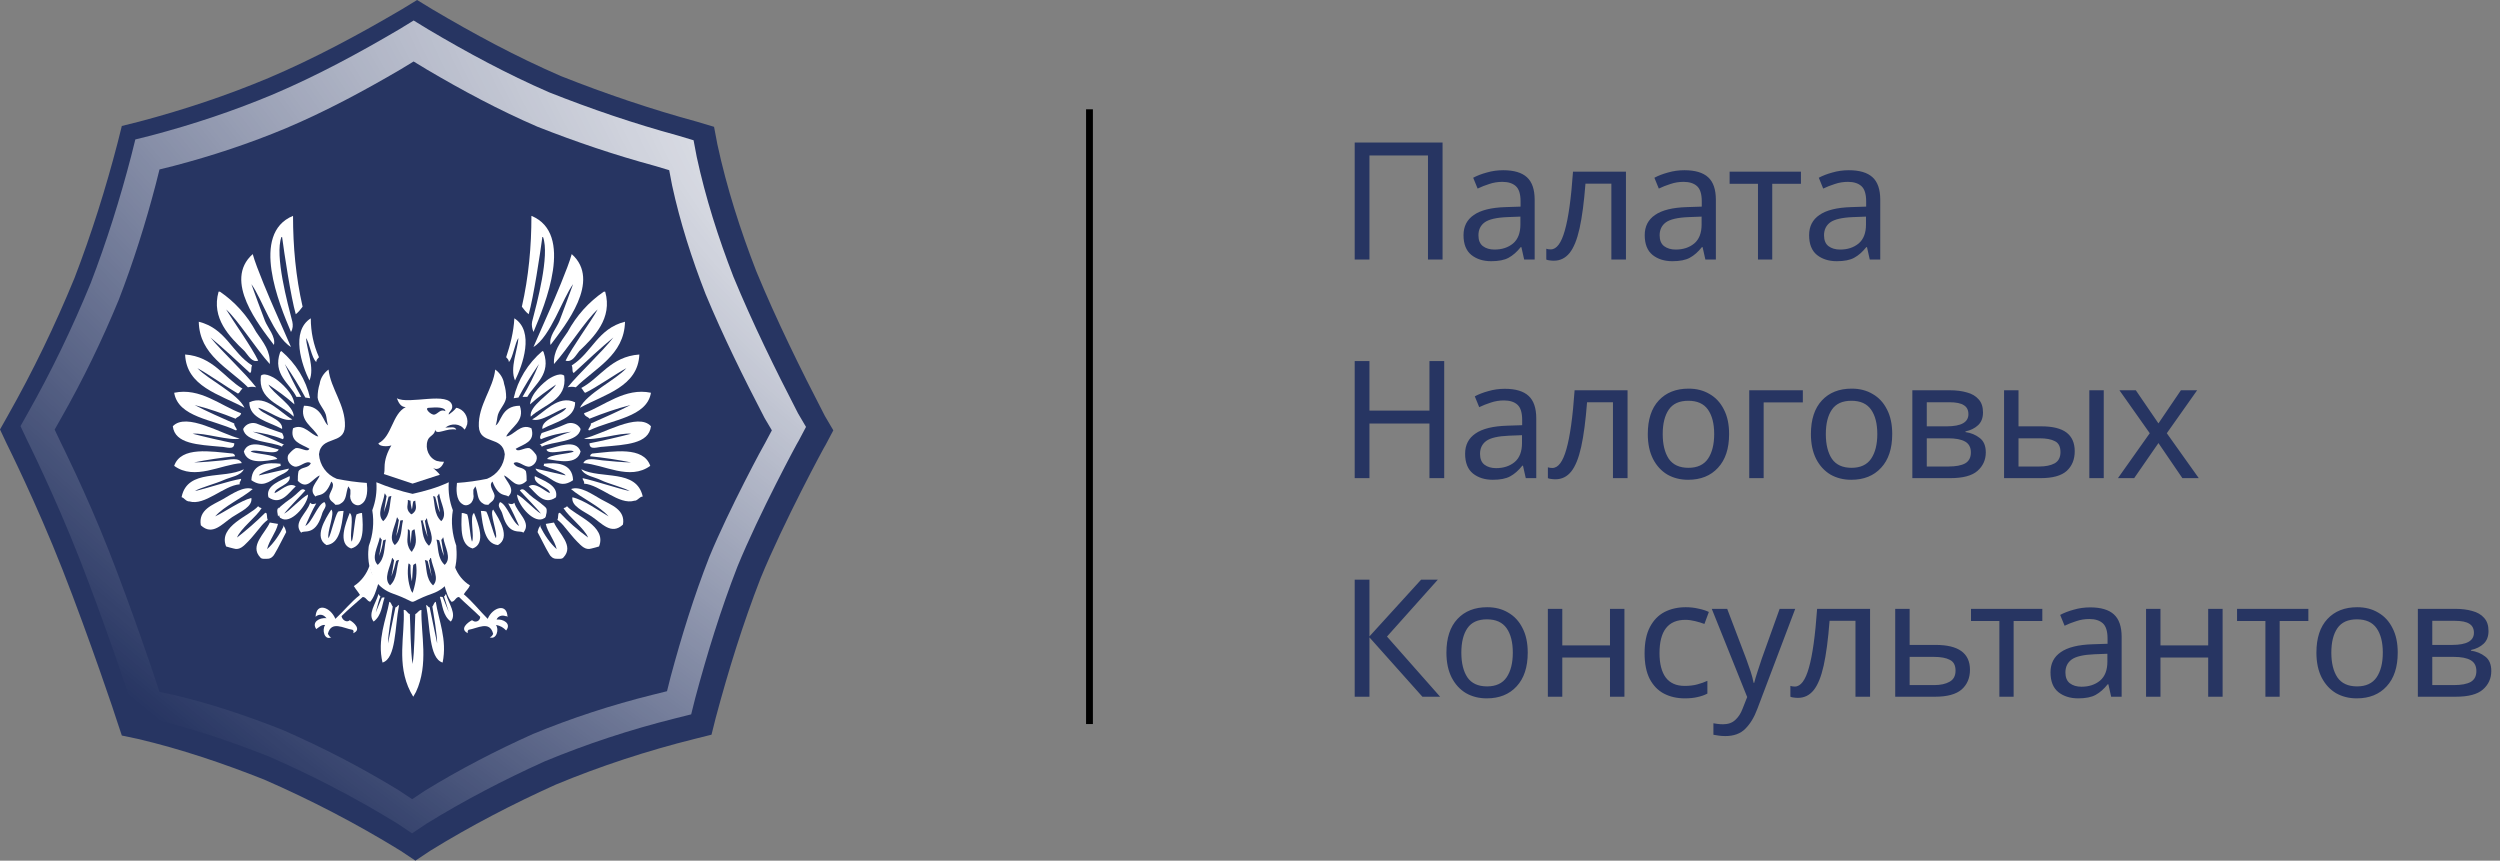 <svg width="366" height="126" viewBox="0 0 366 126" fill="none" xmlns="http://www.w3.org/2000/svg">
<rect x="0" y="0" width="366" height="126" fill="#808080" stroke="none"/>
<path d="M110.729 39.731C108.376 33.666 106.394 27.477 105.031 21.165L104.536 18.566L102.059 17.823C95.247 15.967 88.682 13.739 82.118 11.139C75.553 8.293 69.36 4.951 63.291 1.361L61.062 0L58.833 1.361C52.516 5.075 46.075 8.54 39.387 11.387C33.194 13.986 26.877 16.09 20.313 17.823L17.835 18.442L17.216 20.918C15.482 27.601 13.377 34.285 10.899 40.721C8.051 47.652 4.83 54.336 1.115 60.896L0 62.876L0.991 64.98C0.991 64.98 5.326 73.644 9.165 83.422C13.005 93.2 17.092 105.33 17.092 105.454L17.835 107.682L20.189 108.177C26.506 109.662 32.699 111.766 38.644 114.118C45.456 117.088 52.144 120.554 58.585 124.515L60.814 126L63.044 124.515C68.865 120.925 75.058 117.707 81.375 114.861C87.939 112.138 94.751 109.91 101.687 108.177L104.164 107.558L104.784 105.083C106.642 98.151 108.747 91.344 111.348 84.66C114.692 76.491 120.761 65.228 120.885 65.104L122 63L120.761 60.896C117.17 53.965 113.702 46.91 110.729 39.731Z" fill="#273562"/>
<path d="M107.376 40.524C105.157 34.796 103.289 28.951 102.005 22.989L101.538 20.534L99.203 19.833C92.782 18.08 86.594 15.975 80.406 13.521C74.218 10.832 68.381 7.676 62.66 4.286L60.558 3L58.457 4.286C52.502 7.793 46.431 11.066 40.127 13.754C34.289 16.209 28.335 18.197 22.147 19.833L19.812 20.418L19.228 22.755C17.594 29.068 15.609 35.38 13.274 41.459C10.589 48.005 7.553 54.317 4.051 60.513L3 62.383L3.934 64.37C3.934 64.37 8.02 72.553 11.64 81.788C15.259 91.023 19.112 102.478 19.112 102.595L19.812 104.699L22.03 105.167C27.985 106.57 33.822 108.557 39.426 110.778C45.848 113.583 52.152 116.857 58.223 120.597L60.325 122L62.426 120.597C67.914 117.207 73.751 114.168 79.706 111.479C85.893 108.908 92.315 106.804 98.853 105.167L101.188 104.583L101.772 102.245C103.523 95.698 105.508 89.269 107.959 82.957C111.112 75.242 116.832 64.604 116.949 64.487L118 62.5L116.832 60.513C113.447 53.967 110.178 47.303 107.376 40.524Z" fill="url(#paint0_angular)"/>
<path d="M103.299 43.055C101.274 37.857 99.569 32.552 98.396 27.142L97.969 24.914L95.838 24.277C89.975 22.686 84.325 20.776 78.675 18.548C73.025 16.108 67.695 13.244 62.472 10.167L60.553 9L58.635 10.167C53.198 13.35 47.655 16.32 41.898 18.76C36.569 20.988 31.132 22.792 25.482 24.277L23.35 24.808L22.817 26.929C21.325 32.658 19.513 38.387 17.381 43.904C14.929 49.845 12.157 55.574 8.959 61.197L8 62.894L8.853 64.697C8.853 64.697 12.584 72.124 15.888 80.505C19.193 88.886 22.711 99.283 22.711 99.389L23.35 101.299L25.376 101.723C30.812 102.996 36.142 104.8 41.259 106.815C47.122 109.361 52.878 112.332 58.421 115.727L60.34 117L62.259 115.727C67.269 112.65 72.599 109.892 78.035 107.452C83.685 105.118 89.548 103.208 95.518 101.723L97.65 101.193L98.183 99.071C99.782 93.13 101.594 87.295 103.832 81.566C106.711 74.564 111.934 64.91 112.041 64.803L113 63L111.934 61.197C108.843 55.255 105.858 49.208 103.299 43.055Z" fill="#273562"/>
<path fill-rule="evenodd" clip-rule="evenodd" d="M41.3 34.7C41.6 37 42.6 43.6 43.3 46C43.7 45.7 44 45.3 44.3 44.9C43.3 40.5 42.9 36.1 42.9 31.6C36.6 34.2 40.9 44.6 42.6 48.6C42.9 48.1 42.9 47.6 42.8 47.1C42.1 44.4 40.2 37.4 41.2 34.7" fill="white"/>
<path fill-rule="evenodd" clip-rule="evenodd" d="M37.8 52.8C36.9 50.9 34.2 47.1 33.1 45.3C34.8 46.8 37.5 51.1 39.5 53.3C39.6 51.4 38.6 50.2 37.5 48.6C36.2 46.2 34.4 44.2 32.2 42.7H32C30.9 46.6 33.6 49.3 35.8 51.4C36.4 52.1 36.9 53.1 37.8 52.8Z" fill="white"/>
<path fill-rule="evenodd" clip-rule="evenodd" d="M45.5 46.6C42.5 48.5 44.2 53.5 45.3 55.7C46.1 53.9 44.9 51.2 44.8 49.5C45.3 50.1 45.6 52.4 46.3 53C46.3 52.7 46.5 52.5 46.7 52.3C45.9 50.5 45.5 48.6 45.5 46.6Z" fill="white"/>
<path fill-rule="evenodd" clip-rule="evenodd" d="M30.8 49.4C32.4 50.7 35.1 53.2 36.6 54.6C36.9 54.5 36.7 53.9 36.9 53.5C33.9 51.6 33.1 48.1 29.1 47.1C29.2 52 33.5 53.9 36.3 56.7C36.7 56.6 37.1 56.6 37.5 56.7C35.8 54.5 32.6 51.6 30.8 49.4Z" fill="white"/>
<path fill-rule="evenodd" clip-rule="evenodd" d="M27.1 51.9C27.3 56.6 32.1 57.7 35.8 59.7C34.8 57.6 30.5 55.6 28.9 53.9C30.4 54.7 33.4 56.8 34.8 57.6C35.1 57.6 35.1 57.2 35.5 56.9C32.8 55.3 31.2 52.2 27.1 51.9Z" fill="white"/>
<path fill-rule="evenodd" clip-rule="evenodd" d="M36.5 58.9C36.5 61.3 39.3 61.7 41.3 62.8C41.5 61.3 38.3 60.7 37.8 59.7C39.1 60 41.5 61.9 42.8 61.4C41.1 60.5 39 57.7 36.5 58.9Z" fill="white"/>
<path fill-rule="evenodd" clip-rule="evenodd" d="M25.5 57.5C26.1 61.1 31.2 61.4 34.5 63C35 63 34.2 62.4 34.3 62C32.7 61.3 30 60.1 28.5 59.3C30.5 59.8 32.5 60.5 34.5 61.3C34.7 61 35.2 61 35.3 60.5C32.3 59.4 29.3 56.7 25.5 57.5Z" fill="white"/>
<path fill-rule="evenodd" clip-rule="evenodd" d="M37.8 62.1C37 61.7 36 62 35.6 62.8C35.9 64.8 39.8 64.6 41.3 65.4C41.3 65.3 41.4 65.1 41.6 65.1C40.1 64.4 38.6 63.7 37 63.2C38.5 63.4 39.9 63.7 41.4 64.3C41.7 64.1 41.4 63.6 41.3 63.4C40.1 63 39 62.6 37.8 62.1Z" fill="white"/>
<path fill-rule="evenodd" clip-rule="evenodd" d="M25.3 62.4C25.6 65 29 65.1 32.3 65.4C33.1 65.4 34.3 66 34.3 64.9C32.7 64.6 29.7 63.9 28.2 63.5C29.8 63.3 33.7 64.6 35.1 64.2C32.5 63.6 27.3 60.3 25.3 62.4Z" fill="white"/>
<path fill-rule="evenodd" clip-rule="evenodd" d="M35.7 66.1C36.2 68.1 38.9 67.5 40.6 67.2C40.3 66.5 37.4 66.5 36.7 66.1C37.3 65.6 40.5 66.8 40.8 65.8C39 65.4 36.4 64.2 35.7 66.1Z" fill="white"/>
<path fill-rule="evenodd" clip-rule="evenodd" d="M25.5 68.2C28.5 70.4 32.3 68 35.4 67.8C35 66.9 33.6 67.3 32.6 67.4C31.6 67.5 29.4 67.7 28.4 67.7C30.4 67.3 32.4 67 34.4 66.8C34.4 66.6 34.3 66.5 34.1 66.4C30.9 66.1 26.5 65.3 25.5 68.2Z" fill="white"/>
<path fill-rule="evenodd" clip-rule="evenodd" d="M36.8 70.3C38.4 71.4 39.3 70.6 40.6 69.8C41.3 69.4 42.2 69.1 42.3 68.6C41.3 68.8 38.9 69.4 37.9 69.6C38 69.2 40.6 68.4 41.1 68.2C41.1 68 41 68 41.1 67.9C39.4 67.7 36.9 67.7 36.8 70.3Z" fill="white"/>
<path fill-rule="evenodd" clip-rule="evenodd" d="M31.5 75.6C32.8 74.1 35.5 72.9 37 71.6C35.7 71.1 34 72.299 32.6 73.1C31.2 73.9 29 74.6 29.4 76.9C31.1 78.499 32.5 76.7 34 75.7C35.2 74.9 37 74.2 36.8 72.9C35.2 73.299 33 74.9 31.5 75.6Z" fill="white"/>
<path fill-rule="evenodd" clip-rule="evenodd" d="M50.3 74.8C50 74.8 49.8 74.8 49.5 74.9C49 75.6 48.5 78.1 48.1 78.8C47.8 78 49.1 75.1 48.5 74.6C47.6 76 45.9 78.7 47.8 79.8C49.7 79.6 50 77.2 50.3 74.8Z" fill="white"/>
<path fill-rule="evenodd" clip-rule="evenodd" d="M53 75.1C52.7 75.1 52.5 75.2 52.2 75.3C51.9 76 51.8 78.5 51.5 79.3C51.1 78.6 51.9 75.5 51.2 75.1C50.6 76.6 49.4 79.6 51.4 80.3C53.3 79.8 53.2 77.4 53 75.1Z" fill="white"/>
<path fill-rule="evenodd" clip-rule="evenodd" d="M34.7 78.7C35.2 77.4 37.5 75.7 38.3 74.4C38.1 74.3 37.9 74.3 37.8 74.1C36.6 75.5 31.9 77 33.1 80C33.4 80.1 33.8 80.2 34.2 80.3C35.1 80.6 35.7 79.9 36.3 79.3C36.9 78.7 37.5 77.9 38.1 77.2C38.4 76.8 38.8 76.4 39.2 76.1C39 75.8 39.2 74.9 38.8 75.1C37.5 76.4 36.1 77.6 34.7 78.7Z" fill="white"/>
<path fill-rule="evenodd" clip-rule="evenodd" d="M40.8 74.3C40.4 74.6 40.7 75.3 40.7 75.6C41.1 75.3 40.8 74.7 40.8 74.3Z" fill="white"/>
<path fill-rule="evenodd" clip-rule="evenodd" d="M41.5 77.1C40.9 78.3 40.1 79.5 39.1 80.4C39.4 79.1 40.4 78 40.7 76.7L39.5 76.5C38.8 78.1 36.5 79.9 38.1 81.6C38.3 81.9 38.9 81.8 39.2 81.8C39.6 81.8 40 81.5 40.2 81.1C40.8 80.1 41.3 79 41.9 77.9C41.8 77.5 41.7 77.1 41.4 76.9" fill="white"/>
<path fill-rule="evenodd" clip-rule="evenodd" d="M37 37.2C32.6 41.1 38 47.7 40.1 50.5C40.4 49.3 39.2 48 38.8 47C38.4 46 37.2 42.7 36.8 41.6C38.3 43.6 40.1 49.3 42.6 50.8C41.8 49 41 47.1 40.1 45.1C39.7 44.2 37.5 39.1 37 37.2Z" fill="white"/>
<path fill-rule="evenodd" clip-rule="evenodd" d="M39.3 56.3C40.6 57.2 41.9 58.1 43.1 59.2C43 57.6 41.1 56 40.4 55.5C40.4 55.5 38.8 54.4 38.2 55C37.7 58.6 41.2 59.2 43 61C43.1 59.4 39.9 57.6 39.3 56.3Z" fill="white"/>
<path fill-rule="evenodd" clip-rule="evenodd" d="M39.3 72.8C41.1 74.1 42.3 72.1 43.3 71.2C42.3 70.5 41 71.9 40.2 72.2C40.2 71.3 42.7 71 42.4 69.7C41.3 70.3 38.8 71 39.3 72.8Z" fill="white"/>
<path fill-rule="evenodd" clip-rule="evenodd" d="M47.1 75.4C47.3 74.5 48 74.2 47.5 73.5C46.5 73.8 45.7 76.5 44.7 77C45.2 75.9 45.7 74.7 46.3 73.7C45.9 73.8 45.7 73.9 45.4 73.6C45 75.1 42.8 76.5 44.1 78C44.4 77.5 46.1 78.6 47.1 75.4Z" fill="white"/>
<path fill-rule="evenodd" clip-rule="evenodd" d="M26.6 72.7C27.5 68.6 32.7 70.2 35.7 68.7C35.2 69.7 33.8 69.8 32.7 70.3C31.6 70.8 29.3 71.4 28.5 71.9C30.3 71.5 33.5 70.4 35.3 70.1C35.3 70.5 35 70.5 35.1 70.9C32.7 71.1 30 74.1 27.7 73.4H27.6C27.1 73.3 27 72.9 26.6 72.8" fill="white"/>
<path fill-rule="evenodd" clip-rule="evenodd" d="M42.7 72.9L43.3 72.4C43.8 72 44.2 71.3 44.7 71.8C44.1 72.5 42.2 74.4 41.6 75.2C42.4 74.8 44.2 72.8 45.1 72.4C45.1 73.7 42.9 76.5 41.4 76L41 75.8L40.9 75.6C40.8 75.2 40.8 74.9 40.8 74.5C40.8 74.2 42.7 72.9 42.7 72.9Z" fill="white"/>
<path fill-rule="evenodd" clip-rule="evenodd" d="M41 51.6C41 51.5 41.2 51.4 41.2 51.4C43.3 53.2 44.8 55.6 45.4 58.3L44.7 58.2C43.8 56.5 42.8 54.9 41.7 53.3C42.4 54.9 43.2 56.5 44.1 58.1H43.4C42.4 56.1 39.9 54.8 41 51.6Z" fill="white"/>
<path fill-rule="evenodd" clip-rule="evenodd" d="M43.3 65.6C44.1 65.5 45 66.3 45.3 65.7C44.1 65 42.4 64.7 42.9 62.7C44.5 61.9 45.6 63.8 46.6 63.9C45.9 62.5 43.8 61.7 44.5 59.4C47.3 59.4 47.3 62 48.1 62.3C47.9 62.3 47.8 60.9 47.7 60.7C47.4 59.8 46.6 59.1 46.5 58.2C46.5 57.5 46.6 56.8 46.8 56.2C46.9 55.4 47.4 54.6 48.1 54.1C48.4 56.9 50.6 59.3 50.5 62.4C50.4 65.2 47 63.7 46.7 66.5C46.8 68.1 47.8 69.5 49.3 70.1C50.8 70.4 52.2 70.6 53.7 70.7C53.8 71.5 53.9 73.2 52.9 73.8C52.5 74.1 52 74 51.6 73.6C51.3 73.2 51.2 72.8 51.3 72.3C51.3 72.1 51.3 71.9 51.3 71.7C51.2 71.5 51.1 71.4 51 71.2C50.6 72.1 50.8 73.2 49.9 73.7C49.7 73.9 49.4 73.9 49.1 73.9C48.7 73.4 48.3 73.4 48.2 72.7C48.2 72.1 49.2 71.1 48.5 70.5C47.6 72.9 46.5 72.3 46.2 72.7C45 71.6 46.6 70.4 46.8 69.6C45.7 70.1 45 71.8 43.6 70.4C43.6 69.9 43.6 69.5 43.7 69C44.1 68.3 45.2 68.6 45.5 67.8C44.8 67.3 43.9 68.5 43.1 68.3C42.4 68.1 41.9 67.3 42.2 66.6C42.5 66.2 42.9 65.8 43.3 65.6Z" fill="white"/>
<path fill-rule="evenodd" clip-rule="evenodd" d="M79.4 34.7C79.1 37 78.1 43.6 77.4 46C77 45.7 76.7 45.3 76.4 44.9C77.4 40.5 77.8 36.1 77.8 31.6C84.1 34.2 79.8 44.6 78.1 48.6C77.9 48.1 77.8 47.6 77.9 47.1C78.6 44.4 80.5 37.4 79.5 34.7" fill="white"/>
<path fill-rule="evenodd" clip-rule="evenodd" d="M82.8 52.8C83.7 50.9 86.5 47.1 87.5 45.3C85.8 46.8 83.1 51.1 81.1 53.3C81 51.4 82 50.2 83.1 48.6C84.4 46.2 86.2 44.2 88.4 42.7H88.6C89.7 46.6 87 49.3 84.8 51.4C84.3 52 83.8 53.1 82.8 52.8Z" fill="white"/>
<path fill-rule="evenodd" clip-rule="evenodd" d="M75.3 46.6C78.3 48.5 76.5 53.5 75.4 55.7C74.6 53.9 75.8 51.2 75.9 49.5C75.4 50.1 75.1 52.4 74.5 53C74.5 52.7 74.3 52.5 74.1 52.3C74.7 50.5 75.2 48.6 75.3 46.6Z" fill="white"/>
<path fill-rule="evenodd" clip-rule="evenodd" d="M89.8 49.4C88.2 50.7 85.5 53.2 84 54.6C83.7 54.5 83.9 53.9 83.7 53.5C86.7 51.6 87.5 48.1 91.5 47.1C91.4 52 87.1 53.9 84.3 56.7C83.9 56.6 83.5 56.6 83.1 56.7C84.9 54.5 88.1 51.6 89.8 49.4Z" fill="white"/>
<path fill-rule="evenodd" clip-rule="evenodd" d="M93.6 51.9C93.4 56.6 88.6 57.7 84.9 59.7C85.9 57.6 90.2 55.6 91.7 53.9C90.2 54.7 87.2 56.8 85.7 57.5C85.5 57.5 85.4 57.1 85.1 56.8C87.9 55.3 89.4 52.2 93.6 51.9Z" fill="white"/>
<path fill-rule="evenodd" clip-rule="evenodd" d="M84.2 58.9C84.2 61.3 81.4 61.7 79.4 62.8C79.2 61.3 82.5 60.7 82.9 59.7C81.6 60 79.2 61.9 77.9 61.4C79.6 60.5 81.7 57.7 84.2 58.9Z" fill="white"/>
<path fill-rule="evenodd" clip-rule="evenodd" d="M95.3 57.5C94.7 61.1 89.6 61.4 86.3 63C85.8 63 86.6 62.4 86.5 62C88.1 61.3 90.8 60.1 92.3 59.3C90.3 59.8 88.3 60.5 86.3 61.3C86.1 61 85.6 61 85.5 60.5C88.5 59.4 91.5 56.7 95.3 57.5Z" fill="white"/>
<path fill-rule="evenodd" clip-rule="evenodd" d="M54.7 91C53.8 89.9 55 88.4 55.4 87C55.5 86.9 55.5 87.3 55.7 87.3C55.4 88 55.2 89 55 89.7C55.3 89 55.6 88.2 55.9 87.5C56.1 87.5 56.2 87.4 56.3 87.5C55.9 88.6 55.9 90.1 54.7 91Z" fill="white"/>
<path fill-rule="evenodd" clip-rule="evenodd" d="M56 97C58 96.4 57.8 91.8 58.4 88.7C58.4 88.3 58.1 89 57.9 88.9C57.6 90.4 57.1 92.8 56.8 94.2C56.8 92.9 57.3 90.1 57.5 88.8C57.3 88.6 57.3 88.2 57 88.1C56.5 90.8 55.2 93.6 56 97Z" fill="white"/>
<path fill-rule="evenodd" clip-rule="evenodd" d="M66 91C66.9 89.9 65.7 88.4 65.3 87C65.2 86.9 65.2 87.3 65 87.3C65.2 87.9 65.5 89 65.7 89.6C65.4 88.9 65.1 88.1 64.8 87.4C64.6 87.4 64.5 87.3 64.4 87.4C64.8 88.6 64.8 90.1 66 91Z" fill="white"/>
<path fill-rule="evenodd" clip-rule="evenodd" d="M64.8 97C62.8 96.4 63 91.8 62.4 88.7C62.4 88.3 62.7 89 62.9 88.9C63.2 90.4 63.7 92.8 64 94.2C64 92.9 63.5 90.1 63.3 88.8C63.5 88.6 63.5 88.2 63.8 88.1C64.2 90.8 65.5 93.6 64.8 97Z" fill="white"/>
<path fill-rule="evenodd" clip-rule="evenodd" d="M82.8 62.1C83.6 61.7 84.6 62 85 62.8C84.7 64.8 80.8 64.6 79.3 65.4C79.3 65.3 79.2 65.1 79 65.1C80.5 64.4 82 63.7 83.6 63.2C82.1 63.4 80.6 63.7 79.2 64.3C78.9 64.1 79.2 63.6 79.3 63.4C80.5 63 81.7 62.6 82.8 62.1Z" fill="white"/>
<path fill-rule="evenodd" clip-rule="evenodd" d="M95.3 62.4C95 65 91.6 65.1 88.3 65.4C87.5 65.4 86.3 66 86.3 64.9C87.9 64.6 90.9 63.9 92.4 63.5C90.8 63.3 86.9 64.6 85.5 64.2C88.2 63.6 93.4 60.3 95.3 62.4Z" fill="white"/>
<path fill-rule="evenodd" clip-rule="evenodd" d="M85 66.1C84.5 68.1 81.8 67.5 80.1 67.2C80.4 66.5 83.3 66.5 84 66.1C83.4 65.6 80.2 66.8 80 65.8C81.7 65.4 84.3 64.2 85 66.1Z" fill="white"/>
<path fill-rule="evenodd" clip-rule="evenodd" d="M95.2 68.2C92.2 70.4 88.4 68 85.4 67.8C85.8 66.9 87.2 67.3 88.2 67.4C89.2 67.5 91.4 67.7 92.4 67.7C90.4 67.3 88.4 67 86.4 66.8C86.4 66.6 86.5 66.5 86.7 66.4C89.8 66.1 94.2 65.3 95.2 68.2Z" fill="white"/>
<path fill-rule="evenodd" clip-rule="evenodd" d="M83.9 70.3C82.3 71.4 81.4 70.6 80.1 69.8C79.4 69.4 78.5 69.1 78.4 68.6C79.4 68.8 81.8 69.4 82.8 69.6C82.7 69.2 80.1 68.4 79.6 68.2C79.6 68 79.7 68 79.6 67.9C81.3 67.7 83.8 67.7 83.9 70.3Z" fill="white"/>
<path fill-rule="evenodd" clip-rule="evenodd" d="M89.1 75.6C87.8 74.1 85.1 72.9 83.6 71.6C84.9 71.1 86.6 72.299 88 73.1C89.4 73.9 91.6 74.6 91.2 76.799C89.5 78.4 88.1 76.6 86.6 75.6C85.4 74.799 83.6 74.1 83.8 72.799C85.5 73.2 87.7 74.799 89.1 75.6Z" fill="white"/>
<path fill-rule="evenodd" clip-rule="evenodd" d="M70.4 74.8C70.7 74.8 70.9 74.8 71.2 74.9C71.6 75.6 72.2 78.1 72.6 78.8C72.9 78 71.6 75.1 72.2 74.6C73.1 76 74.8 78.7 72.9 79.8C71 79.6 70.7 77.2 70.4 74.8Z" fill="white"/>
<path fill-rule="evenodd" clip-rule="evenodd" d="M67.6 75.1C67.9 75.1 68.1 75.2 68.4 75.3C68.7 76 68.8 78.5 69.1 79.3C69.5 78.6 68.7 75.5 69.4 75.1C70 76.6 71.2 79.6 69.2 80.3C67.4 79.8 67.5 77.4 67.6 75.1Z" fill="white"/>
<path fill-rule="evenodd" clip-rule="evenodd" d="M86.1 78.7C85.6 77.4 83.3 75.7 82.5 74.4C82.7 74.3 82.9 74.3 83 74.1C84.2 75.5 88.9 77 87.7 80C87.4 80.1 87 80.2 86.6 80.3C85.7 80.6 85.1 79.9 84.5 79.3C83.9 78.7 83.3 77.9 82.7 77.2C82.4 76.8 82 76.4 81.6 76.1C81.8 75.8 81.6 74.9 82 75.1C83.2 76.4 84.6 77.6 86.1 78.7Z" fill="white"/>
<path fill-rule="evenodd" clip-rule="evenodd" d="M79.8 74.3C80.2 74.6 79.9 75.3 79.9 75.6C79.5 75.3 79.9 74.7 79.8 74.3Z" fill="white"/>
<path fill-rule="evenodd" clip-rule="evenodd" d="M79.1 77.1C79.7 78.3 80.5 79.5 81.5 80.4C81.2 79.1 80.2 78 79.9 76.7L81.1 76.5C81.8 78.1 84.1 79.9 82.5 81.6C82.3 81.9 81.7 81.8 81.4 81.8C81 81.8 80.6 81.5 80.4 81.1C79.8 80.1 79.3 79 78.7 77.9C78.8 77.5 78.9 77.1 79.2 76.9" fill="white"/>
<path fill-rule="evenodd" clip-rule="evenodd" d="M83.7 37.2C88.1 41.1 82.7 47.7 80.6 50.5C80.3 49.3 81.5 48 81.9 47C82.3 46 83.5 42.7 83.9 41.6C82.4 43.6 80.6 49.3 78.1 50.8C78.9 49 79.7 47.1 80.6 45.1C81 44.2 83.2 39.1 83.7 37.2Z" fill="white"/>
<path fill-rule="evenodd" clip-rule="evenodd" d="M81.4 56.3C80.1 57.2 78.8 58.1 77.6 59.2C77.7 57.6 79.6 56 80.3 55.5C80.3 55.5 81.9 54.4 82.6 55C83.1 58.6 79.6 59.2 77.7 61C77.4 59.4 80.7 57.6 81.4 56.3Z" fill="white"/>
<path fill-rule="evenodd" clip-rule="evenodd" d="M81.4 72.8C79.6 74.1 78.4 72.1 77.4 71.2C78.4 70.5 79.7 71.9 80.5 72.2C80.5 71.3 78 71 78.3 69.7C79.4 70.3 81.8 71 81.4 72.8Z" fill="white"/>
<path fill-rule="evenodd" clip-rule="evenodd" d="M73.6 75.4C73.4 74.5 72.7 74.2 73.2 73.5C74.2 73.8 75 76.5 76 77C75.5 75.9 75 74.8 74.4 73.7C74.8 73.8 75 73.9 75.3 73.6C75.7 75.1 77.9 76.5 76.6 78C76.3 77.5 74.5 78.6 73.6 75.4Z" fill="white"/>
<path fill-rule="evenodd" clip-rule="evenodd" d="M94.1 72.7C93.2 68.6 88 70.2 85.1 68.7C85.6 69.7 87 69.8 88 70.3C89 70.8 91.4 71.4 92.2 71.9C90.4 71.5 87.1 70.4 85.3 70C85.3 70.4 85.6 70.4 85.5 70.8C87.9 71 90.6 74 92.9 73.3H93C93.4 73.2 93.6 72.8 94 72.7" fill="white"/>
<path fill-rule="evenodd" clip-rule="evenodd" d="M78.1 72.9C77.9 72.7 77.7 72.6 77.5 72.4C77 72 76.6 71.3 76.1 71.8C76.7 72.5 78.6 74.4 79.2 75.2C78.4 74.8 76.6 72.8 75.7 72.4C75.7 73.7 77.9 76.5 79.4 76L79.8 75.8L79.9 75.6C80 75.2 80 74.9 80 74.5C80 74.2 78.1 72.9 78.1 72.9Z" fill="white"/>
<path fill-rule="evenodd" clip-rule="evenodd" d="M79.6 51.6C79.6 51.5 79.5 51.4 79.4 51.4C77.3 53.2 75.8 55.6 75.2 58.3L75.9 58.2C76.8 56.5 77.8 54.9 78.9 53.3C78.2 55 77.4 56.6 76.5 58.1H77.2C78.3 56.2 80.7 54.8 79.6 51.6Z" fill="white"/>
<path fill-rule="evenodd" clip-rule="evenodd" d="M77.5 65.6C76.7 65.5 75.8 66.3 75.5 65.7C76.7 65 78.4 64.7 77.8 62.7C76.2 61.9 75.2 63.8 74.1 63.9C74.8 62.5 76.9 61.7 76.1 59.4C73.3 59.4 73.4 62 72.5 62.3C72.7 62.3 72.8 60.9 72.9 60.7C73.2 59.8 74 59.1 74.1 58.2C74.1 57.5 74 56.8 73.8 56.2C73.7 55.4 73.2 54.6 72.5 54.1C72.2 56.9 70 59.3 70.1 62.4C70.2 65.2 73.6 63.7 73.9 66.5C73.8 68.1 72.8 69.5 71.3 70.1C69.8 70.4 68.4 70.6 66.9 70.7C66.8 71.5 66.7 73.2 67.7 73.8C68.1 74.1 68.6 74 69 73.6C69.3 73.2 69.4 72.8 69.3 72.3C69.3 72.1 69.3 71.9 69.3 71.7C69.4 71.5 69.5 71.4 69.6 71.2C70 72.1 69.8 73.2 70.7 73.7C70.9 73.9 71.2 73.9 71.5 73.9C71.9 73.4 72.3 73.4 72.4 72.7C72.5 72.1 71.4 71.1 72.1 70.5C73 72.9 74.1 72.3 74.4 72.7C75.6 71.6 74 70.4 73.8 69.6C74.9 70.1 75.6 71.8 77.1 70.4C77.1 69.9 77.1 69.5 77 69C76.6 68.3 75.5 68.6 75.2 67.8C75.9 67.3 76.8 68.5 77.6 68.3C78.3 68.1 78.8 67.3 78.5 66.6C78.2 66.2 77.9 65.8 77.5 65.6Z" fill="white"/>
<path fill-rule="evenodd" clip-rule="evenodd" d="M61.7 89.3C61.3 89.3 61.1 89.8 60.8 89.9C60.7 91.7 60.7 95.5 60.4 97.2C60.1 95.4 60.1 91.7 60 89.9C59.6 89.8 59.5 89.2 59.1 89.3C59.3 93 58 97.2 60.1 101.3L60.5 102L60.9 101.3C62.8 97.2 61.6 92.9 61.7 89.3Z" fill="white"/>
<path fill-rule="evenodd" clip-rule="evenodd" d="M65.2 62.6C66 62.6 66.6 62.4 66.8 62.9C65.4 62.6 63.9 63.8 63.7 62.9C63.7 63.7 62.8 63.8 62.6 64.5C62.2 65.7 62.8 67.1 64 67.5C64 67.5 64 67.5 64.1 67.5C64.4 67.6 64.7 67.6 65 67.6C64.8 68.2 64.2 69 63.4 68.5C63.7 68.8 64.1 69.1 64.4 69.5L60.4 70.8L56.2 69.4C56.3 69.1 56.3 68.7 56.3 68.4C56.3 67.3 56.7 66.2 57.3 65.2C56.8 65.4 55.5 65.4 55.4 64.9C57.4 63.9 57.4 60.6 59.4 59.6C58.6 59.6 58.3 58.8 58.1 58.3C59.8 59.3 65.8 57.2 66.2 59.4C66.3 60.1 65.6 60.3 65.7 60.7C66.1 60.4 66.5 60.1 66.8 59.7C67.9 59.9 68.6 61 68.4 62.1C68.3 62.4 68.2 62.7 68 62.9C67.4 62 66.1 61.9 65.2 62.6ZM62.8 59.7C62 59.7 63.1 60.8 63.6 60.7C64.1 60.6 64.5 59.8 65.2 60.2C65.2 59.6 63.9 59.6 62.8 59.7Z" fill="white"/>
<path fill-rule="evenodd" clip-rule="evenodd" d="M66.8 79.9C66.2 78.2 66 76.4 66.3 74.7C65.8 73.4 65.6 72 65.7 70.6C64 71.4 62.2 71.9 60.4 72.3C58.6 71.9 56.8 71.3 55.1 70.6C55.2 72 55 73.4 54.5 74.7C54.8 76.5 54.6 78.3 54 79.9C54 79.9 53 85.3 57.5 86.9C62 88.5 58.8 88.5 63.3 86.9C67.8 85.3 66.7 79.9 66.8 79.9ZM63.7 72.7C63.9 73.3 64.1 74.5 64.4 75C64.3 74.3 64.1 73.3 64 72.6C64.2 72.6 64.2 72.2 64.3 72.3C64.5 73.7 65.6 75.3 64.6 76.3C63.5 75.3 63.7 73.7 63.4 72.6C63.4 72.6 63.5 72.7 63.7 72.7ZM56.3 72.3C56.4 72.1 56.4 72.5 56.6 72.6C56.5 73.3 56.3 74.3 56.2 75C56.5 74.2 56.7 73.5 56.9 72.7C57.1 72.7 57.2 72.6 57.3 72.6C57 73.8 57.2 75.3 56.1 76.3C55.1 75.3 56.1 73.7 56.3 72.3ZM55.3 82.7C54.3 81.7 55.3 80.1 55.6 78.7C55.7 78.6 55.7 78.9 55.9 79C55.8 79.7 55.6 80.8 55.5 81.4C55.8 80.6 56 79.9 56.1 79.1C56.3 79.1 56.3 79 56.5 79C56.2 80.2 56.4 81.7 55.3 82.7ZM57.1 85.7C56.1 84.7 57.1 83.1 57.4 81.7C57.5 81.6 57.5 81.9 57.7 82C57.6 82.7 57.4 83.8 57.3 84.4C57.6 83.6 57.8 82.9 58 82.1C58.2 82.1 58.2 81.9 58.4 82C58 83.1 58.2 84.7 57.1 85.7ZM57.8 79.8C56.8 78.8 57.8 77.2 58.1 75.8C58.2 75.6 58.2 76 58.4 76.1C58.3 76.8 58.1 77.9 58 78.5C58.3 77.7 58.5 77 58.6 76.2C58.8 76.2 58.9 76.1 59 76.2C58.7 77.3 58.9 78.9 57.8 79.8ZM60.5 86.5L60.4 86.8L60.2 86.5C59.7 85.2 59.6 83.8 59.8 82.5C60 82.5 60 82.7 60.1 82.7C60.1 83.5 60.1 84.3 60.3 85.1C60.4 84.3 60.4 83.5 60.5 82.7C60.6 82.7 60.7 82.5 60.9 82.5C61.1 83.8 60.9 85.2 60.5 86.5ZM60.4 80.6L60.3 80.8L60.1 80.6C59.3 79.5 59.8 78.4 59.7 77.5C59.9 77.5 59.9 77.6 60 77.7C60 78.3 60.1 79 60.1 79.6C60.2 79 60.2 78.3 60.3 77.7C60.4 77.7 60.5 77.5 60.7 77.5C60.8 78.5 61.2 79.5 60.4 80.6ZM60.4 75.2L60.2 75.3L60.1 75.2C59.3 74.5 59.8 73.8 59.7 73.2C59.9 73.2 59.9 73.3 60.1 73.3C60.1 73.7 60.2 74.2 60.3 74.6C60.4 74.2 60.4 73.8 60.5 73.4C60.6 73.4 60.7 73.3 60.8 73.3C60.8 73.9 61.2 74.6 60.4 75.2ZM61.9 76.3C62.1 77.1 62.3 77.8 62.6 78.6C62.5 78 62.3 76.9 62.2 76.2C62.4 76.2 62.4 75.8 62.5 75.9C62.7 77.3 63.8 78.9 62.8 79.9C61.7 78.9 61.9 77.3 61.6 76.2H62L61.9 76.3ZM63.4 85.7C62.3 84.7 62.5 83.1 62.2 82C62.4 82 62.5 82.1 62.6 82.1C62.8 82.9 63 83.6 63.2 84.4C63.1 83.8 62.9 82.7 62.8 82C63 82 62.9 81.6 63.1 81.7C63.3 83.1 64.4 84.7 63.4 85.7ZM65.1 82.7C64 81.7 64.2 80.1 63.9 79C64.1 79 64.2 79.1 64.3 79.1C64.5 79.9 64.7 80.7 65 81.4C64.9 80.8 64.7 79.7 64.6 79C64.8 79 64.8 78.6 64.9 78.7C65.1 80.1 66.2 81.7 65.1 82.7Z" fill="white"/>
<path fill-rule="evenodd" clip-rule="evenodd" d="M74.1 92.3C74.9 91.3 73.7 90.6 72.7 90.7C72.9 90.2 73.5 90 74 90.2C74 90.2 74 90.2 74.1 90.2C74.2 90.2 74.3 90.3 74.3 90.4C74.3 88.2 72.1 88.9 71.4 90.6C70.2 89.4 69.2 88.1 67.9 87C68.2 86.5 68.6 86.2 68.8 85.7C67.8 85.1 67 84.1 66.6 83L66.3 83.8L64.1 83L63.8 83.3C65.2 84.6 65 86.8 66.1 88.1C66.6 88.1 66.7 87.4 67.2 87.4C68.2 88.4 69.3 89.3 70.3 90.3C70.3 90.7 70 91 69.6 91C69.4 91 69.3 90.9 69.1 90.8C68.5 91.1 67.2 92.1 68.5 92.7C68.4 92.5 68.5 92.3 68.6 92.2C69.9 92 71.7 90.8 72.2 92.8C72.1 93 72 93.2 71.7 93.3C72.7 93.7 73.1 92.1 72.6 91.5C73.3 91.6 73.7 91.9 74.1 92.3Z" fill="white"/>
<path fill-rule="evenodd" clip-rule="evenodd" d="M54.5 84.1L54.1 82.8C53.7 84 52.9 85.1 51.8 85.8C52.1 86.3 52.4 86.6 52.7 87.1C51.4 88.1 50.4 89.4 49.1 90.6C48.4 88.9 46.3 88.1 46.2 90.3C46.6 89.9 47.2 89.9 47.6 90.3C47.7 90.4 47.7 90.4 47.8 90.5C46.7 90.4 45.6 91.1 46.3 92.1C46.6 91.9 47.1 91.4 47.6 91.5C47.1 92.2 47.5 93.8 48.5 93.3C48.3 93.3 48.2 93.1 48 92.8C48.5 90.8 50.3 92 51.6 92.2C51.8 92.3 51.8 92.5 51.7 92.7C53 92.2 51.8 91.1 51.2 90.8C50.8 91.2 50.1 90.8 50 90.2C51 89.2 52.1 88.3 53.1 87.4C53.6 87.4 53.7 88 54.2 88.1C55.4 86.7 55.2 84.4 56.7 83.3L56.6 83.2L54.5 84.1Z" fill="white"/>
<path d="M198.328 38V20.864H211.192V38H209.056V22.76H200.488V38H198.328ZM220.067 24.92C221.635 24.92 222.795 25.264 223.547 25.952C224.299 26.64 224.675 27.736 224.675 29.24V38H223.139L222.731 36.176H222.635C222.075 36.88 221.483 37.4 220.859 37.736C220.251 38.072 219.403 38.24 218.315 38.24C217.147 38.24 216.179 37.936 215.411 37.328C214.643 36.704 214.259 35.736 214.259 34.424C214.259 33.144 214.763 32.16 215.771 31.472C216.779 30.768 218.331 30.384 220.427 30.32L222.611 30.248V29.48C222.611 28.408 222.379 27.664 221.915 27.248C221.451 26.832 220.795 26.624 219.947 26.624C219.275 26.624 218.635 26.728 218.027 26.936C217.419 27.128 216.851 27.352 216.323 27.608L215.675 26.024C216.235 25.72 216.899 25.464 217.667 25.256C218.435 25.032 219.235 24.92 220.067 24.92ZM220.691 31.784C219.091 31.848 217.979 32.104 217.355 32.552C216.747 33 216.443 33.632 216.443 34.448C216.443 35.168 216.659 35.696 217.091 36.032C217.539 36.368 218.107 36.536 218.795 36.536C219.883 36.536 220.787 36.24 221.507 35.648C222.227 35.04 222.587 34.112 222.587 32.864V31.712L220.691 31.784ZM238.04 38H235.904V26.888H232.112C231.904 29.592 231.616 31.776 231.248 33.44C230.88 35.088 230.392 36.288 229.784 37.04C229.176 37.792 228.408 38.168 227.48 38.168C227.272 38.168 227.064 38.152 226.856 38.12C226.664 38.104 226.504 38.064 226.376 38V36.416C226.472 36.448 226.576 36.472 226.688 36.488C226.8 36.504 226.912 36.512 227.024 36.512C227.888 36.512 228.576 35.592 229.088 33.752C229.616 31.912 230.016 29.04 230.288 25.136H238.04V38ZM246.595 24.92C248.163 24.92 249.323 25.264 250.075 25.952C250.827 26.64 251.203 27.736 251.203 29.24V38H249.667L249.259 36.176H249.163C248.603 36.88 248.011 37.4 247.387 37.736C246.779 38.072 245.931 38.24 244.843 38.24C243.675 38.24 242.707 37.936 241.939 37.328C241.171 36.704 240.787 35.736 240.787 34.424C240.787 33.144 241.291 32.16 242.299 31.472C243.307 30.768 244.859 30.384 246.955 30.32L249.139 30.248V29.48C249.139 28.408 248.907 27.664 248.443 27.248C247.979 26.832 247.323 26.624 246.475 26.624C245.803 26.624 245.163 26.728 244.555 26.936C243.947 27.128 243.379 27.352 242.851 27.608L242.203 26.024C242.763 25.72 243.427 25.464 244.195 25.256C244.963 25.032 245.763 24.92 246.595 24.92ZM247.219 31.784C245.619 31.848 244.507 32.104 243.883 32.552C243.275 33 242.971 33.632 242.971 34.448C242.971 35.168 243.187 35.696 243.619 36.032C244.067 36.368 244.635 36.536 245.323 36.536C246.411 36.536 247.315 36.24 248.035 35.648C248.755 35.04 249.115 34.112 249.115 32.864V31.712L247.219 31.784ZM263.656 26.912H259.456V38H257.368V26.912H253.216V25.136H263.656V26.912ZM270.662 24.92C272.23 24.92 273.39 25.264 274.142 25.952C274.894 26.64 275.27 27.736 275.27 29.24V38H273.734L273.326 36.176H273.23C272.67 36.88 272.078 37.4 271.454 37.736C270.846 38.072 269.998 38.24 268.91 38.24C267.742 38.24 266.774 37.936 266.006 37.328C265.238 36.704 264.854 35.736 264.854 34.424C264.854 33.144 265.358 32.16 266.366 31.472C267.374 30.768 268.926 30.384 271.022 30.32L273.206 30.248V29.48C273.206 28.408 272.974 27.664 272.51 27.248C272.046 26.832 271.39 26.624 270.542 26.624C269.87 26.624 269.23 26.728 268.622 26.936C268.014 27.128 267.446 27.352 266.918 27.608L266.27 26.024C266.83 25.72 267.494 25.464 268.262 25.256C269.03 25.032 269.83 24.92 270.662 24.92ZM271.286 31.784C269.686 31.848 268.574 32.104 267.95 32.552C267.342 33 267.038 33.632 267.038 34.448C267.038 35.168 267.254 35.696 267.686 36.032C268.134 36.368 268.702 36.536 269.39 36.536C270.478 36.536 271.382 36.24 272.102 35.648C272.822 35.04 273.182 34.112 273.182 32.864V31.712L271.286 31.784ZM211.432 70H209.272V62.008H200.488V70H198.328V52.864H200.488V60.112H209.272V52.864H211.432V70ZM220.301 56.92C221.869 56.92 223.029 57.264 223.781 57.952C224.533 58.64 224.909 59.736 224.909 61.24V70H223.373L222.965 68.176H222.869C222.309 68.88 221.717 69.4 221.093 69.736C220.485 70.072 219.637 70.24 218.549 70.24C217.381 70.24 216.413 69.936 215.645 69.328C214.877 68.704 214.493 67.736 214.493 66.424C214.493 65.144 214.997 64.16 216.005 63.472C217.013 62.768 218.565 62.384 220.661 62.32L222.845 62.248V61.48C222.845 60.408 222.613 59.664 222.149 59.248C221.685 58.832 221.029 58.624 220.181 58.624C219.509 58.624 218.869 58.728 218.261 58.936C217.653 59.128 217.085 59.352 216.557 59.608L215.909 58.024C216.469 57.72 217.133 57.464 217.901 57.256C218.669 57.032 219.469 56.92 220.301 56.92ZM220.925 63.784C219.325 63.848 218.213 64.104 217.589 64.552C216.981 65 216.677 65.632 216.677 66.448C216.677 67.168 216.893 67.696 217.325 68.032C217.773 68.368 218.341 68.536 219.029 68.536C220.117 68.536 221.021 68.24 221.741 67.648C222.461 67.04 222.821 66.112 222.821 64.864V63.712L220.925 63.784ZM238.274 70H236.138V58.888H232.346C232.138 61.592 231.85 63.776 231.482 65.44C231.114 67.088 230.626 68.288 230.018 69.04C229.41 69.792 228.642 70.168 227.714 70.168C227.506 70.168 227.298 70.152 227.09 70.12C226.898 70.104 226.738 70.064 226.61 70V68.416C226.706 68.448 226.81 68.472 226.922 68.488C227.034 68.504 227.146 68.512 227.258 68.512C228.122 68.512 228.81 67.592 229.322 65.752C229.85 63.912 230.25 61.04 230.522 57.136H238.274V70ZM253.141 63.544C253.141 65.672 252.597 67.32 251.509 68.488C250.437 69.656 248.981 70.24 247.141 70.24C246.005 70.24 244.989 69.984 244.093 69.472C243.213 68.944 242.517 68.184 242.005 67.192C241.493 66.184 241.237 64.968 241.237 63.544C241.237 61.416 241.773 59.776 242.845 58.624C243.917 57.472 245.373 56.896 247.213 56.896C248.381 56.896 249.405 57.16 250.285 57.688C251.181 58.2 251.877 58.952 252.373 59.944C252.885 60.92 253.141 62.12 253.141 63.544ZM243.421 63.544C243.421 65.064 243.717 66.272 244.309 67.168C244.917 68.048 245.877 68.488 247.189 68.488C248.485 68.488 249.437 68.048 250.045 67.168C250.653 66.272 250.957 65.064 250.957 63.544C250.957 62.024 250.653 60.832 250.045 59.968C249.437 59.104 248.477 58.672 247.165 58.672C245.853 58.672 244.901 59.104 244.309 59.968C243.717 60.832 243.421 62.024 243.421 63.544ZM263.936 57.136V58.912H258.2V70H256.088V57.136H263.936ZM277.021 63.544C277.021 65.672 276.477 67.32 275.389 68.488C274.317 69.656 272.861 70.24 271.021 70.24C269.885 70.24 268.869 69.984 267.973 69.472C267.093 68.944 266.397 68.184 265.885 67.192C265.373 66.184 265.117 64.968 265.117 63.544C265.117 61.416 265.653 59.776 266.725 58.624C267.797 57.472 269.253 56.896 271.093 56.896C272.261 56.896 273.285 57.16 274.165 57.688C275.061 58.2 275.757 58.952 276.253 59.944C276.765 60.92 277.021 62.12 277.021 63.544ZM267.301 63.544C267.301 65.064 267.597 66.272 268.189 67.168C268.797 68.048 269.757 68.488 271.069 68.488C272.365 68.488 273.317 68.048 273.925 67.168C274.533 66.272 274.837 65.064 274.837 63.544C274.837 62.024 274.533 60.832 273.925 59.968C273.317 59.104 272.357 58.672 271.045 58.672C269.733 58.672 268.781 59.104 268.189 59.968C267.597 60.832 267.301 62.024 267.301 63.544ZM290.312 60.376C290.312 61.176 290.072 61.8 289.592 62.248C289.112 62.696 288.496 63 287.744 63.16V63.256C288.544 63.368 289.24 63.656 289.832 64.12C290.424 64.568 290.72 65.272 290.72 66.232C290.72 67.32 290.312 68.224 289.496 68.944C288.696 69.648 287.368 70 285.512 70H279.968V57.136H285.488C286.4 57.136 287.216 57.24 287.936 57.448C288.672 57.64 289.248 57.976 289.664 58.456C290.096 58.92 290.312 59.56 290.312 60.376ZM288.176 60.64C288.176 60.032 287.952 59.592 287.504 59.32C287.072 59.032 286.36 58.888 285.368 58.888H282.08V62.416H284.984C287.112 62.416 288.176 61.824 288.176 60.64ZM288.536 66.232C288.536 65.496 288.256 64.968 287.696 64.648C287.136 64.328 286.312 64.168 285.224 64.168H282.08V68.296H285.272C286.328 68.296 287.136 68.144 287.696 67.84C288.256 67.52 288.536 66.984 288.536 66.232ZM293.396 70V57.136H295.508V62.416H298.844C300.508 62.416 301.74 62.72 302.54 63.328C303.34 63.936 303.74 64.848 303.74 66.064C303.74 67.264 303.348 68.224 302.564 68.944C301.78 69.648 300.508 70 298.748 70H293.396ZM305.876 70V57.136H307.988V70H305.876ZM298.556 68.296C299.468 68.296 300.212 68.144 300.788 67.84C301.364 67.52 301.652 66.968 301.652 66.184C301.652 65.4 301.388 64.872 300.86 64.6C300.332 64.312 299.572 64.168 298.58 64.168H295.508V68.296H298.556ZM314.724 63.424L310.284 57.136H312.684L315.996 61.984L319.284 57.136H321.66L317.22 63.424L321.9 70H319.5L315.996 64.864L312.444 70H310.068L314.724 63.424ZM210.832 102H208.24L200.488 93.312V102H198.328V84.864H200.488V93.168L208.048 84.864H210.496L203.056 93.192L210.832 102ZM223.66 95.544C223.66 97.672 223.116 99.32 222.028 100.488C220.956 101.656 219.5 102.24 217.66 102.24C216.524 102.24 215.508 101.984 214.612 101.472C213.732 100.944 213.036 100.184 212.524 99.192C212.012 98.184 211.756 96.968 211.756 95.544C211.756 93.416 212.292 91.776 213.364 90.624C214.436 89.472 215.892 88.896 217.732 88.896C218.9 88.896 219.924 89.16 220.804 89.688C221.7 90.2 222.396 90.952 222.892 91.944C223.404 92.92 223.66 94.12 223.66 95.544ZM213.94 95.544C213.94 97.064 214.236 98.272 214.828 99.168C215.436 100.048 216.396 100.488 217.708 100.488C219.004 100.488 219.956 100.048 220.564 99.168C221.172 98.272 221.476 97.064 221.476 95.544C221.476 94.024 221.172 92.832 220.564 91.968C219.956 91.104 218.996 90.672 217.684 90.672C216.372 90.672 215.42 91.104 214.828 91.968C214.236 92.832 213.94 94.024 213.94 95.544ZM228.719 89.136V94.488H235.703V89.136H237.815V102H235.703V96.264H228.719V102H226.607V89.136H228.719ZM246.648 102.24C245.512 102.24 244.496 102.008 243.6 101.544C242.72 101.08 242.024 100.36 241.512 99.384C241.016 98.408 240.768 97.16 240.768 95.64C240.768 94.056 241.032 92.768 241.56 91.776C242.088 90.784 242.8 90.056 243.696 89.592C244.608 89.128 245.64 88.896 246.792 88.896C247.448 88.896 248.08 88.968 248.688 89.112C249.296 89.24 249.792 89.4 250.176 89.592L249.528 91.344C249.144 91.2 248.696 91.064 248.184 90.936C247.672 90.808 247.192 90.744 246.744 90.744C244.216 90.744 242.952 92.368 242.952 95.616C242.952 97.168 243.256 98.36 243.864 99.192C244.488 100.008 245.408 100.416 246.624 100.416C247.328 100.416 247.944 100.344 248.472 100.2C249.016 100.056 249.512 99.88 249.96 99.672V101.544C249.528 101.768 249.048 101.936 248.52 102.048C248.008 102.176 247.384 102.24 246.648 102.24ZM250.604 89.136H252.86L255.644 96.456C255.884 97.096 256.1 97.712 256.292 98.304C256.484 98.88 256.628 99.432 256.724 99.96H256.82C256.916 99.56 257.068 99.04 257.276 98.4C257.484 97.744 257.7 97.088 257.924 96.432L260.54 89.136H262.82L257.276 103.776C256.828 104.992 256.244 105.96 255.524 106.68C254.82 107.4 253.844 107.76 252.596 107.76C252.212 107.76 251.876 107.736 251.588 107.688C251.3 107.656 251.052 107.616 250.844 107.568V105.888C251.02 105.92 251.228 105.952 251.468 105.984C251.724 106.016 251.988 106.032 252.26 106.032C252.996 106.032 253.588 105.824 254.036 105.408C254.5 104.992 254.86 104.44 255.116 103.752L255.788 102.048L250.604 89.136ZM273.777 102H271.641V90.888H267.849C267.641 93.592 267.353 95.776 266.985 97.44C266.617 99.088 266.129 100.288 265.521 101.04C264.913 101.792 264.145 102.168 263.217 102.168C263.009 102.168 262.801 102.152 262.593 102.12C262.401 102.104 262.241 102.064 262.113 102V100.416C262.209 100.448 262.313 100.472 262.425 100.488C262.537 100.504 262.649 100.512 262.761 100.512C263.625 100.512 264.313 99.592 264.825 97.752C265.353 95.912 265.753 93.04 266.025 89.136H273.777V102ZM283.388 94.416C286.732 94.416 288.404 95.632 288.404 98.064C288.404 99.264 287.996 100.224 287.18 100.944C286.364 101.648 285.068 102 283.292 102H277.46V89.136H279.572V94.416H283.388ZM286.292 98.184C286.292 97.4 286.012 96.872 285.452 96.6C284.908 96.312 284.14 96.168 283.148 96.168H279.572V100.296H283.196C284.092 100.296 284.828 100.136 285.404 99.816C285.996 99.496 286.292 98.952 286.292 98.184ZM298.995 90.912H294.795V102H292.707V90.912H288.555V89.136H298.995V90.912ZM306.001 88.92C307.569 88.92 308.729 89.264 309.481 89.952C310.233 90.64 310.609 91.736 310.609 93.24V102H309.073L308.665 100.176H308.569C308.009 100.88 307.417 101.4 306.793 101.736C306.185 102.072 305.337 102.24 304.249 102.24C303.081 102.24 302.113 101.936 301.345 101.328C300.577 100.704 300.193 99.736 300.193 98.424C300.193 97.144 300.697 96.16 301.705 95.472C302.713 94.768 304.265 94.384 306.361 94.32L308.545 94.248V93.48C308.545 92.408 308.313 91.664 307.849 91.248C307.385 90.832 306.729 90.624 305.881 90.624C305.209 90.624 304.569 90.728 303.961 90.936C303.353 91.128 302.785 91.352 302.257 91.608L301.609 90.024C302.169 89.72 302.833 89.464 303.601 89.256C304.369 89.032 305.169 88.92 306.001 88.92ZM306.625 95.784C305.025 95.848 303.913 96.104 303.289 96.552C302.681 97 302.377 97.632 302.377 98.448C302.377 99.168 302.593 99.696 303.025 100.032C303.473 100.368 304.041 100.536 304.729 100.536C305.817 100.536 306.721 100.24 307.441 99.648C308.161 99.04 308.521 98.112 308.521 96.864V95.712L306.625 95.784ZM316.294 89.136V94.488H323.278V89.136H325.39V102H323.278V96.264H316.294V102H314.182V89.136H316.294ZM337.943 90.912H333.743V102H331.655V90.912H327.503V89.136H337.943V90.912ZM351.027 95.544C351.027 97.672 350.483 99.32 349.395 100.488C348.323 101.656 346.867 102.24 345.027 102.24C343.891 102.24 342.875 101.984 341.979 101.472C341.099 100.944 340.403 100.184 339.891 99.192C339.379 98.184 339.123 96.968 339.123 95.544C339.123 93.416 339.659 91.776 340.731 90.624C341.803 89.472 343.259 88.896 345.099 88.896C346.267 88.896 347.291 89.16 348.171 89.688C349.067 90.2 349.763 90.952 350.259 91.944C350.771 92.92 351.027 94.12 351.027 95.544ZM341.307 95.544C341.307 97.064 341.603 98.272 342.195 99.168C342.803 100.048 343.763 100.488 345.075 100.488C346.371 100.488 347.323 100.048 347.931 99.168C348.539 98.272 348.843 97.064 348.843 95.544C348.843 94.024 348.539 92.832 347.931 91.968C347.323 91.104 346.363 90.672 345.051 90.672C343.739 90.672 342.787 91.104 342.195 91.968C341.603 92.832 341.307 94.024 341.307 95.544ZM364.318 92.376C364.318 93.176 364.078 93.8 363.598 94.248C363.118 94.696 362.502 95 361.75 95.16V95.256C362.55 95.368 363.246 95.656 363.838 96.12C364.43 96.568 364.726 97.272 364.726 98.232C364.726 99.32 364.318 100.224 363.502 100.944C362.702 101.648 361.374 102 359.518 102H353.974V89.136H359.494C360.406 89.136 361.222 89.24 361.942 89.448C362.678 89.64 363.254 89.976 363.67 90.456C364.102 90.92 364.318 91.56 364.318 92.376ZM362.182 92.64C362.182 92.032 361.958 91.592 361.51 91.32C361.078 91.032 360.366 90.888 359.374 90.888H356.086V94.416H358.99C361.118 94.416 362.182 93.824 362.182 92.64ZM362.542 98.232C362.542 97.496 362.262 96.968 361.702 96.648C361.142 96.328 360.318 96.168 359.23 96.168H356.086V100.296H359.278C360.334 100.296 361.142 100.144 361.702 99.84C362.262 99.52 362.542 98.984 362.542 98.232Z" fill="#273562"/>
<line x1="159.5" y1="16" x2="159.5" y2="106" stroke="black"/>
<defs>
<radialGradient id="paint0_angular" cx="0" cy="0" r="1" gradientUnits="userSpaceOnUse" gradientTransform="translate(155.5 45.5) rotate(124.439) scale(127.315 355.992)">
<stop stop-color="white"/>
<stop offset="1" stop-color="white" stop-opacity="0"/>
</radialGradient>
</defs>
</svg>
